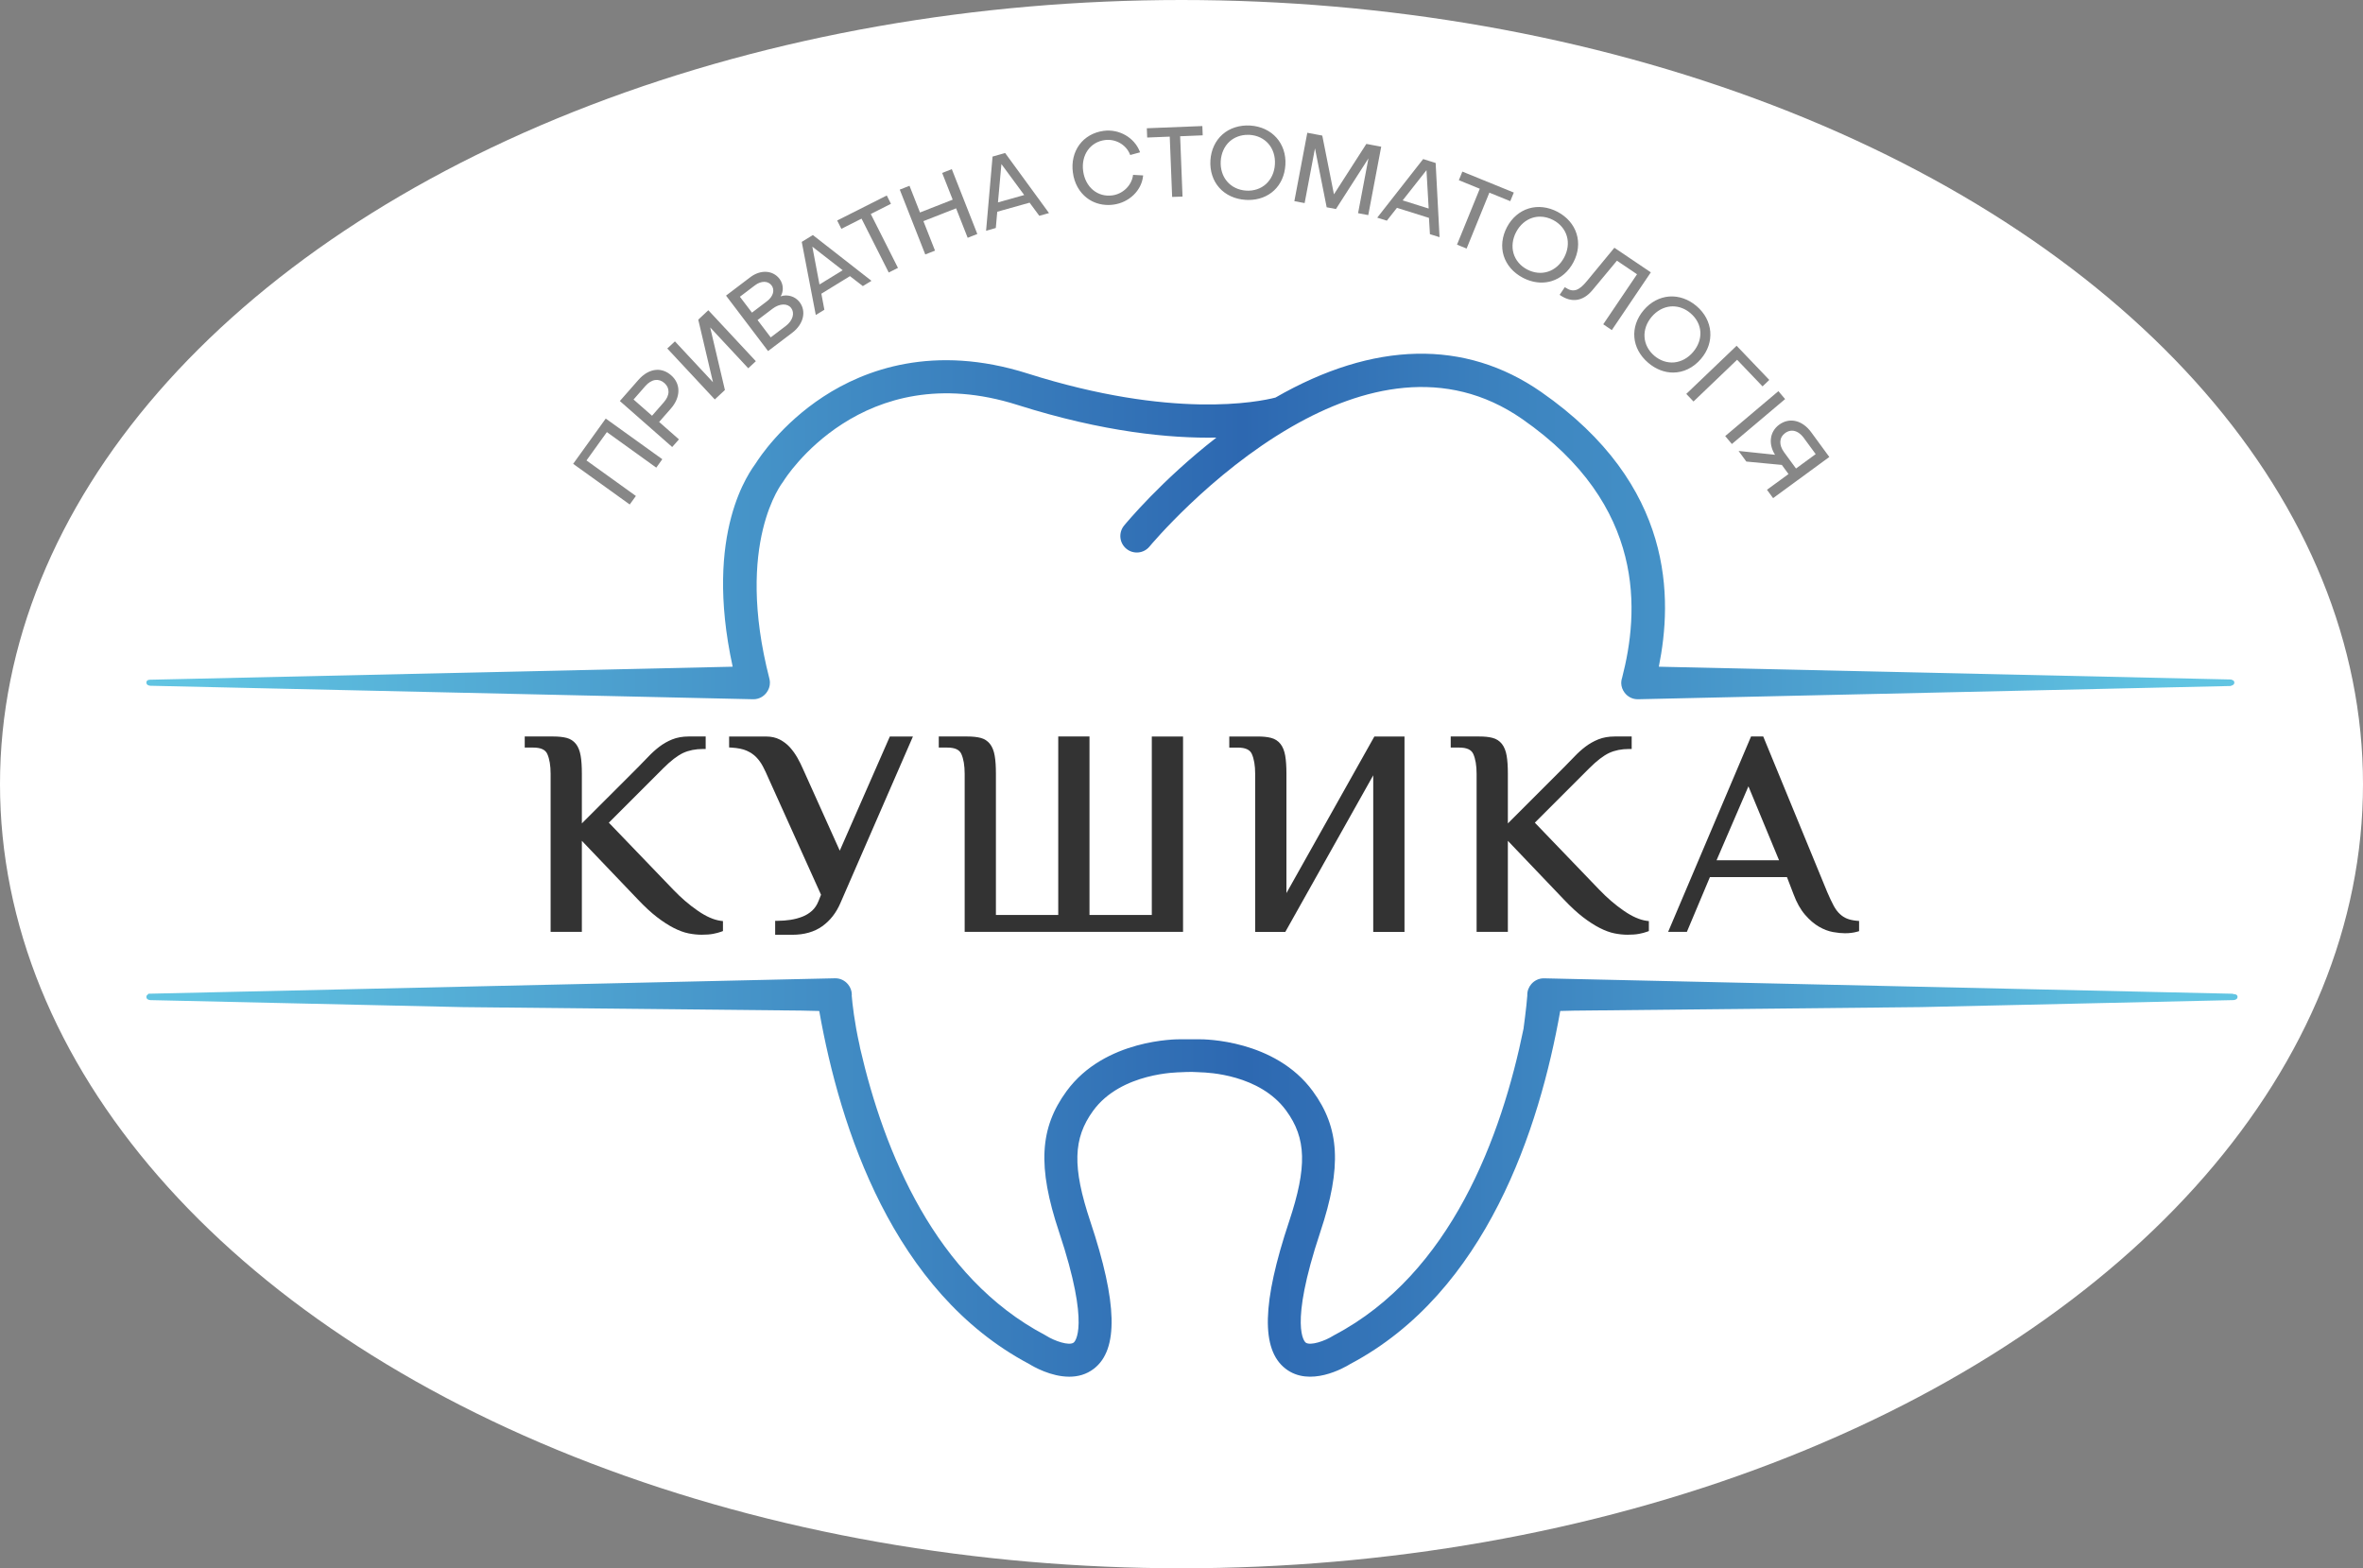 <svg width="113" height="75" viewBox="0 0 113 75" fill="none" xmlns="http://www.w3.org/2000/svg">
<rect x="0" y="0" width="113" height="75" fill="#808080" stroke="none"/>
<ellipse cx="56.5" cy="37.5" rx="56.5" ry="37.5" fill="white"/>
<g clip-path="url(#clip0_17397_601)">
<path d="M7.185 32.795L22.139 33.13L35.429 33.427L36.012 33.44C36.023 33.44 36.036 33.44 36.047 33.44C36.296 33.434 36.513 33.312 36.653 33.128C36.758 32.991 36.822 32.82 36.818 32.635C36.817 32.575 36.808 32.516 36.794 32.459C35.116 25.943 37.42 23.078 37.448 23.038L37.481 22.987C37.519 22.927 41.212 17.002 48.66 19.366C52.79 20.675 55.981 20.968 58.168 20.927C55.545 22.966 53.84 25.03 53.754 25.135C53.478 25.472 53.527 25.968 53.864 26.244C54.2 26.52 54.696 26.471 54.972 26.135C55.025 26.071 57.867 22.662 61.741 20.424C61.769 20.41 61.795 20.395 61.821 20.378C65.104 18.501 69.114 17.482 72.793 20.039C78.764 24.189 78.371 29.31 77.572 32.407C77.555 32.457 77.542 32.51 77.535 32.565C77.532 32.601 77.526 32.635 77.528 32.67C77.532 32.843 77.593 33 77.691 33.128C77.839 33.323 78.072 33.446 78.334 33.44L78.919 33.427L92.275 33.128L106.693 32.806C106.688 32.801 106.686 32.798 106.686 32.794C106.757 32.781 106.85 32.744 106.847 32.635C106.844 32.556 106.781 32.527 106.736 32.516C106.716 32.505 106.7 32.498 106.697 32.496L79.326 31.884C79.972 28.675 80.12 23.206 73.695 18.742C70.059 16.214 65.684 16.314 60.993 19.013C60.19 19.22 56.074 20.06 49.139 17.861C44.645 16.436 41.349 17.678 39.375 18.968C37.357 20.288 36.296 21.911 36.151 22.142C35.89 22.52 33.625 25.416 35.037 31.884L7.159 32.507C7.159 32.507 7.006 32.508 7.001 32.632C6.995 32.757 7.112 32.787 7.185 32.795Z" fill="url(#paint0_linear_17397_601)"/>
<path d="M106.841 47.543L106.795 47.541C106.789 47.535 106.784 47.529 106.778 47.524L74.854 46.81L73.843 46.787C73.832 46.787 73.818 46.787 73.807 46.787C73.577 46.792 73.375 46.896 73.233 47.057C73.107 47.2 73.031 47.387 73.036 47.593C73.036 47.598 73.037 47.601 73.037 47.606C72.997 48.164 72.859 49.169 72.859 49.169L72.862 49.168C71.811 54.333 69.392 60.91 63.808 63.849L63.749 63.883C63.371 64.125 62.656 64.375 62.437 64.205C62.403 64.179 61.612 63.498 63.137 58.92C64.181 55.785 64.061 53.936 62.779 52.183C60.97 49.709 57.559 49.699 57.348 49.702H56.44C56.299 49.7 52.831 49.681 51.003 52.183C49.72 53.938 49.6 55.787 50.646 58.92C52.169 63.493 51.381 64.178 51.347 64.204C51.13 64.375 50.424 64.127 50.035 63.882L49.978 63.848C44.736 61.089 42.283 55.124 41.132 50.13C41.124 50.089 41.117 50.042 41.105 49.987C40.855 48.883 40.759 47.97 40.73 47.614C40.731 47.593 40.734 47.575 40.734 47.556C40.73 47.374 40.663 47.211 40.557 47.08C40.409 46.896 40.182 46.779 39.929 46.785L38.935 46.807L22.139 47.186L7.1 47.523C7.083 47.536 7.068 47.552 7.059 47.57C7.028 47.589 7.002 47.618 7 47.667C6.996 47.791 7.113 47.822 7.187 47.829L22.141 48.164L38.306 48.329L39.177 48.349C40.167 53.953 42.705 61.787 49.218 65.232C49.424 65.36 50.255 65.838 51.133 65.838C51.537 65.838 51.95 65.737 52.317 65.451C53.492 64.537 53.437 62.304 52.143 58.424C51.27 55.807 51.315 54.442 52.273 53.122C53.616 51.275 56.393 51.284 56.432 51.279C56.916 51.25 57.229 51.268 57.329 51.276C57.355 51.278 57.38 51.279 57.406 51.281C57.763 51.29 60.244 51.386 61.507 53.114C62.471 54.433 62.517 55.801 61.643 58.424C60.35 62.304 60.295 64.537 61.47 65.451C62.628 66.354 64.267 65.419 64.57 65.231C71.082 61.786 73.62 53.952 74.611 48.348L75.274 48.332L91.859 48.163L106.813 47.828C106.886 47.82 107.003 47.789 107 47.666C106.994 47.544 106.841 47.543 106.841 47.543Z" fill="url(#paint1_linear_17397_601)"/>
<path d="M33.368 43.554C32.958 43.272 32.564 42.933 32.196 42.547L29.115 39.343L31.712 36.746C32.076 36.382 32.399 36.134 32.672 36.007C32.944 35.882 33.261 35.819 33.618 35.819H33.746V35.221H32.93C32.638 35.221 32.375 35.269 32.145 35.361C31.92 35.452 31.712 35.571 31.523 35.716C31.338 35.859 31.161 36.018 30.999 36.191C30.839 36.36 30.672 36.532 30.5 36.704L27.825 39.378V37C27.825 36.656 27.807 36.37 27.768 36.146C27.728 35.91 27.653 35.72 27.543 35.58C27.429 35.434 27.276 35.335 27.09 35.287C26.92 35.244 26.707 35.221 26.459 35.221H25.093V35.751H25.495C25.858 35.751 26.078 35.85 26.171 36.055C26.277 36.291 26.331 36.609 26.331 37.002V44.565H27.825V40.211L30.498 43.01C30.833 43.363 31.144 43.65 31.422 43.863C31.701 44.077 31.969 44.25 32.219 44.378C32.472 44.506 32.709 44.594 32.927 44.637C33.141 44.679 33.351 44.702 33.551 44.702C33.769 44.702 33.955 44.688 34.105 44.659C34.252 44.631 34.381 44.597 34.489 44.557L34.572 44.526V44.049L34.461 44.036C34.134 43.991 33.767 43.831 33.368 43.554Z" fill="#333333"/>
<path d="M40.158 40.682L38.417 36.814C38.334 36.618 38.238 36.427 38.135 36.243C38.03 36.059 37.908 35.889 37.774 35.739C37.635 35.587 37.472 35.462 37.29 35.368C37.103 35.272 36.886 35.223 36.647 35.223H34.867V35.745L34.987 35.753C35.284 35.77 35.526 35.821 35.708 35.901C35.89 35.983 36.044 36.086 36.164 36.211C36.288 36.339 36.394 36.486 36.48 36.649C36.571 36.822 36.658 37.004 36.738 37.194L39.262 42.79L39.145 43.084C39.069 43.276 38.966 43.433 38.834 43.553C38.699 43.675 38.544 43.771 38.369 43.839C38.191 43.908 37.999 43.959 37.797 43.99C37.594 44.02 37.392 44.036 37.197 44.036H37.069V44.704H37.885C38.46 44.704 38.943 44.566 39.322 44.295C39.699 44.025 39.99 43.652 40.191 43.182L43.656 35.224H42.552L40.158 40.682Z" fill="#333333"/>
<path d="M55.081 43.758H52.1V35.221H50.606V43.758H47.625V37C47.625 36.656 47.607 36.37 47.568 36.146C47.528 35.91 47.453 35.72 47.343 35.58C47.229 35.434 47.076 35.335 46.89 35.287C46.72 35.244 46.507 35.221 46.259 35.221H44.893V35.751H45.295C45.657 35.751 45.878 35.85 45.971 36.055C46.077 36.291 46.131 36.609 46.131 37.002V44.565H56.574V35.222H55.08V43.758H55.081Z" fill="#333333"/>
<path d="M61.518 42.71V37.001C61.518 36.659 61.499 36.371 61.461 36.147C61.421 35.911 61.345 35.721 61.236 35.581C61.121 35.434 60.969 35.336 60.782 35.288C60.609 35.243 60.403 35.222 60.151 35.222H58.785V35.752H59.188C59.55 35.752 59.771 35.851 59.863 36.056C59.969 36.292 60.023 36.61 60.023 37.003V44.566H61.465L65.669 37.077V44.566H67.164V35.223H65.722L61.518 42.71Z" fill="#333333"/>
<path d="M77.649 43.554C77.239 43.272 76.846 42.933 76.477 42.547L73.397 39.343L75.994 36.746C76.358 36.382 76.681 36.134 76.955 36.007C77.227 35.882 77.544 35.819 77.9 35.819H78.028V35.221H77.213C76.921 35.221 76.657 35.269 76.429 35.361C76.204 35.452 75.996 35.571 75.806 35.716C75.621 35.859 75.444 36.018 75.282 36.191C75.121 36.36 74.955 36.532 74.781 36.704L72.107 39.378V37C72.107 36.658 72.088 36.37 72.05 36.146C72.01 35.91 71.934 35.72 71.824 35.58C71.71 35.434 71.558 35.335 71.371 35.287C71.198 35.242 70.992 35.221 70.74 35.221H69.374V35.751H69.776C70.139 35.751 70.359 35.85 70.452 36.055C70.558 36.291 70.612 36.609 70.612 37.002V44.565H72.107V40.211L74.778 43.01C75.112 43.363 75.424 43.65 75.701 43.863C75.981 44.077 76.249 44.25 76.499 44.378C76.752 44.506 76.989 44.594 77.207 44.637C77.419 44.679 77.629 44.702 77.829 44.702C78.047 44.702 78.234 44.688 78.383 44.659C78.53 44.631 78.659 44.597 78.767 44.557L78.85 44.526V44.049L78.739 44.036C78.415 43.991 78.049 43.831 77.649 43.554Z" fill="#333333"/>
<path d="M88.789 44.034C88.609 44.017 88.455 43.983 88.328 43.932C88.206 43.884 88.089 43.809 87.983 43.71C87.873 43.61 87.773 43.474 87.685 43.309C87.59 43.132 87.488 42.916 87.381 42.666L84.319 35.221H83.736L79.772 44.563H80.668L81.769 41.946H85.454L85.765 42.757C85.916 43.164 86.103 43.497 86.319 43.747C86.533 43.995 86.758 44.188 86.985 44.318C87.212 44.449 87.438 44.535 87.659 44.574C87.876 44.612 88.061 44.631 88.225 44.631C88.444 44.631 88.641 44.606 88.811 44.557L88.903 44.531V44.043L88.789 44.034ZM82.086 41.142L83.611 37.605L85.076 41.142H82.086Z" fill="#333333"/>
<path d="M27.461 22.173L28.974 20.069L31.617 21.971L31.372 22.312L29.009 20.612L27.99 22.029L30.352 23.729L30.104 24.074L27.461 22.173Z" fill="#878787"/>
<path d="M30.114 24.126L27.409 22.182L28.967 20.017L31.672 21.961L31.383 22.364L29.021 20.664L28.046 22.02L30.409 23.719L30.114 24.126ZM27.516 22.163L30.097 24.02L30.301 23.736L27.938 22.037L29.002 20.558L31.365 22.257L31.565 21.978L28.984 20.122L27.516 22.163Z" fill="#878787"/>
<path d="M29.695 19.175L30.553 18.201C31.022 17.666 31.608 17.566 32.073 17.982C32.534 18.387 32.508 18.998 32.052 19.518L31.466 20.184L32.413 21.017L32.141 21.325L29.695 19.175ZM31.77 19.27C32.081 18.915 32.083 18.542 31.799 18.292C31.51 18.039 31.14 18.088 30.83 18.443L30.244 19.109L31.185 19.936L31.77 19.27Z" fill="#878787"/>
<path d="M32.145 21.378L29.642 19.178L30.524 18.174C30.787 17.874 31.087 17.706 31.39 17.687C31.64 17.672 31.887 17.763 32.098 17.951C32.564 18.36 32.556 18.998 32.08 19.541L31.52 20.179L32.467 21.012L32.145 21.378ZM29.748 19.171L32.138 21.27L32.36 21.017L31.413 20.184L32.024 19.49C32.478 18.973 32.488 18.392 32.05 18.006C31.855 17.832 31.631 17.747 31.398 17.761C31.114 17.778 30.834 17.939 30.584 18.222L29.748 19.171ZM31.188 19.99L30.191 19.114L30.801 18.418C30.959 18.239 31.137 18.13 31.316 18.102C31.497 18.074 31.673 18.131 31.822 18.262C31.972 18.393 32.047 18.558 32.044 18.742C32.04 18.924 31.955 19.115 31.797 19.294L31.188 19.99ZM30.297 19.106L31.181 19.882L31.74 19.243C31.887 19.078 31.966 18.904 31.969 18.739C31.972 18.58 31.904 18.435 31.773 18.318C31.639 18.201 31.485 18.151 31.327 18.174C31.165 18.199 31.003 18.299 30.857 18.466L30.297 19.106Z" fill="#878787"/>
<path d="M35.786 17.556L33.943 15.579L33.912 15.608L34.626 18.637L34.184 19.049L31.963 16.666L32.274 16.376L34.116 18.353L34.147 18.326L33.432 15.297L33.872 14.887L36.091 17.269L35.786 17.556Z" fill="#878787"/>
<path d="M34.182 19.103L31.91 16.666L32.276 16.326L34.095 18.278L33.391 15.286L33.873 14.836L36.145 17.274L35.782 17.612L33.961 15.658L34.666 18.651L34.182 19.103ZM32.017 16.669L34.185 18.997L34.584 18.625L33.87 15.598L33.944 15.528L33.97 15.556L35.787 17.505L36.038 17.271L33.87 14.944L33.475 15.312L34.189 18.341L34.115 18.411L32.274 16.434L32.017 16.669Z" fill="#878787"/>
<path d="M34.77 14.142L35.899 13.286C36.374 12.927 36.94 12.955 37.247 13.36C37.434 13.607 37.443 13.948 37.275 14.184L37.303 14.221C37.623 14.093 37.995 14.195 38.206 14.474C38.524 14.893 38.384 15.487 37.861 15.882L36.735 16.735L34.77 14.142ZM36.704 14.432C37.013 14.198 37.105 13.861 36.925 13.622C36.744 13.383 36.393 13.377 36.083 13.612L35.329 14.184L35.95 15.004L36.704 14.432ZM37.594 15.621C37.947 15.354 38.06 14.967 37.861 14.707C37.668 14.452 37.272 14.464 36.919 14.731L36.172 15.297L36.846 16.187L37.594 15.621Z" fill="#878787"/>
<path d="M36.73 16.789L34.719 14.137L35.878 13.258C36.37 12.884 36.959 12.918 37.279 13.338C37.465 13.585 37.485 13.922 37.331 14.172C37.66 14.061 38.028 14.172 38.239 14.451C38.572 14.891 38.424 15.506 37.886 15.913L36.73 16.789ZM34.824 14.151L36.744 16.683L37.838 15.852C38.341 15.471 38.483 14.9 38.176 14.496C37.977 14.232 37.623 14.134 37.316 14.255L37.289 14.266L37.228 14.184L37.243 14.161C37.404 13.935 37.393 13.616 37.215 13.383C36.922 12.997 36.378 12.969 35.922 13.316L34.824 14.151ZM36.841 16.242L36.121 15.292L36.898 14.703C37.269 14.422 37.687 14.414 37.892 14.684C37.996 14.82 38.023 14.994 37.971 15.173C37.92 15.349 37.794 15.518 37.618 15.653L36.841 16.242ZM36.227 15.306L36.856 16.135L37.573 15.592C37.737 15.468 37.854 15.312 37.9 15.152C37.945 14.996 37.922 14.846 37.834 14.73C37.655 14.495 37.282 14.508 36.944 14.763L36.227 15.306ZM35.943 15.057L35.275 14.177L36.059 13.583C36.212 13.467 36.384 13.403 36.543 13.403H36.548C36.714 13.404 36.858 13.475 36.953 13.6C37.049 13.725 37.077 13.881 37.033 14.04C36.992 14.194 36.882 14.345 36.727 14.464L35.943 15.057ZM35.382 14.191L35.959 14.951L36.682 14.402C36.825 14.294 36.924 14.158 36.963 14.02C37 13.882 36.976 13.753 36.895 13.646C36.814 13.54 36.693 13.48 36.551 13.478C36.548 13.478 36.546 13.478 36.546 13.478C36.401 13.478 36.245 13.537 36.105 13.643L35.382 14.191Z" fill="#878787"/>
<path d="M38.384 11.587L38.871 11.288L41.608 13.427L41.266 13.637L40.649 13.16L39.237 14.027L39.382 14.793L39.039 15.003L38.384 11.587ZM40.365 12.927L38.836 11.743L38.8 11.765L39.161 13.666L40.365 12.927Z" fill="#878787"/>
<path d="M39.012 15.064L39.001 15.01L38.34 11.568L38.872 11.241L41.674 13.43L41.262 13.682L40.645 13.206L39.278 14.046L39.422 14.813L39.012 15.064ZM38.425 11.605L39.066 14.942L39.339 14.774L39.194 14.008L40.651 13.113L41.268 13.59L41.543 13.422L38.869 11.334L38.425 11.605ZM39.134 13.727L38.758 11.745L38.838 11.696L40.431 12.93L39.134 13.727ZM38.846 11.796L39.188 13.605L40.298 12.924L38.846 11.796Z" fill="#878787"/>
<path d="M41.215 10.405L40.25 10.892L40.083 10.562L42.387 9.399L42.553 9.729L41.588 10.217L42.888 12.794L42.513 12.983L41.215 10.405Z" fill="#878787"/>
<path d="M42.5 13.033L42.483 12.999L41.2 10.456L40.235 10.943L40.034 10.545L40.068 10.528L42.406 9.349L42.606 9.746L41.641 10.234L42.941 12.811L42.5 13.033ZM41.232 10.354L41.249 10.388L42.532 12.931L42.841 12.775L41.541 10.198L42.506 9.711L42.374 9.449L40.136 10.578L40.269 10.84L41.232 10.354Z" fill="#878787"/>
<path d="M43.076 9.089L43.472 8.933L43.974 10.21L45.607 9.569L45.104 8.292L45.496 8.138L46.688 11.168L46.296 11.322L45.742 9.913L44.109 10.554L44.665 11.964L44.27 12.12L43.076 9.089Z" fill="#878787"/>
<path d="M44.247 12.169L43.027 9.068L43.493 8.885L43.994 10.162L45.558 9.548L45.055 8.271L45.516 8.089L46.736 11.19L46.275 11.372L45.721 9.963L44.158 10.576L44.713 11.986L44.247 12.169ZM43.124 9.111L44.289 12.072L44.614 11.944L44.059 10.535L45.763 9.865L46.317 11.275L46.638 11.149L45.473 8.188L45.152 8.314L45.655 9.591L43.951 10.26L43.45 8.983L43.124 9.111Z" fill="#878787"/>
<path d="M47.501 7.518L48.053 7.364L50.102 10.171L49.715 10.279L49.251 9.651L47.655 10.098L47.585 10.876L47.198 10.985L47.501 7.518ZM49.041 9.351L47.894 7.791L47.854 7.802L47.681 9.731L49.041 9.351Z" fill="#878787"/>
<path d="M47.155 11.036L47.465 7.487L48.067 7.317L48.082 7.339L50.164 10.19L49.7 10.32L49.236 9.692L47.689 10.126L47.62 10.903L47.155 11.036ZM47.536 7.547L47.24 10.934L47.55 10.847L47.62 10.07L49.267 9.607L49.731 10.235L50.041 10.149L48.039 7.407L47.536 7.547ZM47.638 9.783L47.818 7.774L47.909 7.749L47.925 7.771L49.105 9.373L47.638 9.783ZM47.888 7.846L47.723 9.68L48.978 9.327L47.888 7.846Z" fill="#878787"/>
<path d="M51.343 8.246C51.208 7.245 51.809 6.428 52.779 6.297C53.505 6.198 54.213 6.605 54.469 7.261L54.07 7.37C53.879 6.889 53.359 6.591 52.828 6.662C52.097 6.761 51.653 7.404 51.76 8.191C51.866 8.977 52.469 9.483 53.197 9.384C53.718 9.313 54.142 8.899 54.215 8.403L54.623 8.428C54.549 9.09 53.974 9.653 53.246 9.75C52.278 9.879 51.474 9.247 51.343 8.246Z" fill="#878787"/>
<path d="M52.997 9.803C52.62 9.803 52.263 9.688 51.975 9.466C51.609 9.185 51.37 8.753 51.306 8.25C51.238 7.757 51.349 7.285 51.616 6.921C51.882 6.559 52.294 6.323 52.774 6.258C53.512 6.158 54.24 6.573 54.504 7.245L54.519 7.284L54.047 7.413L54.035 7.382C53.852 6.917 53.344 6.63 52.834 6.698C52.129 6.793 51.694 7.418 51.797 8.183C51.902 8.951 52.487 9.439 53.193 9.344C53.693 9.276 54.108 8.877 54.179 8.395L54.183 8.362L54.666 8.389L54.661 8.429C54.586 9.114 53.992 9.685 53.252 9.785C53.165 9.797 53.081 9.803 52.997 9.803ZM52.994 6.318C52.925 6.318 52.854 6.323 52.783 6.332C52.325 6.394 51.932 6.619 51.676 6.966C51.42 7.313 51.315 7.765 51.38 8.24C51.443 8.724 51.669 9.137 52.02 9.406C52.356 9.663 52.788 9.771 53.239 9.711C53.932 9.617 54.489 9.096 54.578 8.462L54.243 8.442C54.154 8.941 53.721 9.348 53.199 9.419C52.453 9.52 51.83 9.005 51.719 8.193C51.609 7.385 52.074 6.724 52.82 6.624C53.352 6.553 53.883 6.844 54.089 7.324L54.416 7.234C54.182 6.679 53.609 6.318 52.994 6.318Z" fill="#878787"/>
<path d="M55.975 6.494L54.896 6.537L54.882 6.168L57.462 6.066L57.476 6.435L56.396 6.478L56.51 9.362L56.091 9.379L55.975 6.494Z" fill="#878787"/>
<path d="M56.052 9.418L56.051 9.381L55.938 6.534L54.859 6.577L54.842 6.133L54.879 6.132L57.497 6.028L57.514 6.472L56.435 6.516L56.549 9.401L56.052 9.418ZM56.012 6.454L56.014 6.491L56.126 9.338L56.47 9.324L56.356 6.44L57.436 6.397L57.425 6.104L54.92 6.203L54.931 6.497L56.012 6.454Z" fill="#878787"/>
<path d="M57.921 7.674C57.983 6.661 58.754 5.982 59.782 6.044C60.809 6.107 61.493 6.874 61.432 7.887C61.371 8.909 60.598 9.583 59.571 9.521C58.542 9.46 57.858 8.696 57.921 7.674ZM61.007 7.862C61.055 7.065 60.538 6.46 59.759 6.412C58.98 6.365 58.388 6.903 58.34 7.699C58.291 8.496 58.814 9.105 59.593 9.153C60.37 9.201 60.958 8.658 61.007 7.862Z" fill="#878787"/>
<path d="M59.703 9.563C59.658 9.563 59.613 9.561 59.567 9.558C59.059 9.527 58.612 9.322 58.309 8.982C58.003 8.641 57.852 8.175 57.883 7.669C57.914 7.168 58.119 6.727 58.464 6.425C58.808 6.122 59.282 5.974 59.784 6.004C60.824 6.067 61.532 6.86 61.468 7.887C61.407 8.892 60.69 9.563 59.703 9.563ZM59.653 6.078C59.215 6.078 58.814 6.22 58.514 6.483C58.185 6.772 57.988 7.196 57.958 7.675C57.929 8.16 58.074 8.605 58.365 8.932C58.657 9.258 59.086 9.453 59.573 9.484C60.582 9.544 61.333 8.889 61.394 7.885C61.454 6.884 60.791 6.144 59.78 6.082C59.736 6.079 59.695 6.078 59.653 6.078ZM59.684 9.193C59.653 9.193 59.621 9.191 59.59 9.19C59.203 9.167 58.861 9.003 58.628 8.73C58.393 8.459 58.279 8.09 58.302 7.695C58.327 7.301 58.486 6.951 58.751 6.71C59.016 6.469 59.376 6.351 59.761 6.374C60.147 6.397 60.489 6.559 60.722 6.83C60.955 7.1 61.069 7.467 61.044 7.863C61.02 8.26 60.862 8.61 60.599 8.852C60.356 9.074 60.034 9.193 59.684 9.193ZM59.666 6.448C59.334 6.448 59.03 6.56 58.8 6.767C58.551 6.994 58.4 7.325 58.376 7.702C58.353 8.078 58.463 8.426 58.683 8.682C58.904 8.94 59.228 9.093 59.593 9.116C59.957 9.139 60.298 9.025 60.546 8.796C60.794 8.568 60.946 8.235 60.967 7.859C60.99 7.483 60.882 7.136 60.662 6.88C60.443 6.624 60.12 6.471 59.755 6.449C59.726 6.448 59.696 6.448 59.666 6.448Z" fill="#878787"/>
<path d="M62.546 6.391L63.198 6.514L63.758 9.335L63.8 9.342L65.357 6.923L66.007 7.046L65.4 10.243L64.987 10.164L65.493 7.489L65.453 7.481L63.867 9.951L63.473 9.877L62.904 7.003L62.864 6.995L62.358 9.666L61.941 9.587L62.546 6.391Z" fill="#878787"/>
<path d="M65.431 10.287L64.944 10.195L64.951 10.158L65.44 7.573L63.886 9.996L63.442 9.913L62.883 7.095L62.388 9.712L61.897 9.62L61.904 9.582L62.516 6.349L63.232 6.484L63.79 9.293L65.34 6.882L66.051 7.016L66.043 7.053L65.431 10.287ZM65.033 10.135L65.373 10.199L65.963 7.077L65.377 6.965L63.819 9.385L63.728 9.368L63.167 6.548L62.577 6.435L61.986 9.558L62.328 9.623L62.834 6.952L62.937 6.97L63.507 9.845L63.85 9.909L65.436 7.439L65.539 7.457L65.531 7.494L65.033 10.135Z" fill="#878787"/>
<path d="M68.069 7.649L68.615 7.821L68.8 11.29L68.418 11.17L68.371 10.391L66.789 9.895L66.306 10.508L65.924 10.388L68.069 7.649ZM68.36 10.024L68.249 8.094L68.209 8.081L67.011 9.602L68.36 10.024Z" fill="#878787"/>
<path d="M68.84 11.342L68.38 11.199L68.334 10.42L66.803 9.939L66.32 10.553L65.86 10.409L65.894 10.366L68.056 7.607L68.653 7.794L68.655 7.82L68.84 11.342ZM68.453 11.142L68.76 11.238L68.579 7.848L68.083 7.692L65.987 10.368L66.292 10.463L66.775 9.85L68.406 10.362L68.453 11.142ZM68.4 10.076L66.948 9.62L68.195 8.036L68.284 8.064L68.286 8.09L68.4 10.076ZM67.076 9.583L68.32 9.973L68.215 8.138L67.076 9.583Z" fill="#878787"/>
<path d="M70.814 9.006L69.814 8.597L69.954 8.255L72.344 9.23L72.205 9.572L71.204 9.165L70.114 11.839L69.726 11.68L70.814 9.006Z" fill="#878787"/>
<path d="M70.134 11.887L69.675 11.7L69.689 11.665L70.764 9.026L69.763 8.618L69.931 8.206L72.391 9.208L72.222 9.62L71.222 9.213L70.134 11.887ZM69.773 11.659L70.093 11.788L71.181 9.116L72.182 9.523L72.293 9.25L69.972 8.305L69.861 8.578L70.862 8.986L70.848 9.022L69.773 11.659Z" fill="#878787"/>
<path d="M72.1 10.881C72.575 9.982 73.56 9.683 74.47 10.166C75.38 10.647 75.686 11.629 75.21 12.528C74.73 13.435 73.748 13.73 72.838 13.248C71.928 12.766 71.62 11.788 72.1 10.881ZM74.835 12.329C75.21 11.623 74.988 10.858 74.297 10.493C73.606 10.127 72.844 10.372 72.471 11.079C72.096 11.785 72.32 12.556 73.011 12.921C73.7 13.285 74.46 13.036 74.835 12.329Z" fill="#878787"/>
<path d="M73.719 13.513C73.419 13.513 73.11 13.434 72.819 13.28C72.368 13.043 72.046 12.671 71.909 12.235C71.772 11.797 71.827 11.311 72.063 10.864C72.297 10.42 72.669 10.102 73.107 9.969C73.547 9.837 74.035 9.894 74.484 10.131C74.933 10.369 75.255 10.74 75.392 11.178C75.53 11.616 75.476 12.101 75.24 12.545C75.004 12.992 74.632 13.311 74.193 13.444C74.042 13.49 73.881 13.513 73.719 13.513ZM73.588 9.974C73.433 9.974 73.28 9.996 73.132 10.04C72.712 10.167 72.358 10.472 72.132 10.898C71.906 11.326 71.852 11.794 71.983 12.212C72.114 12.63 72.424 12.986 72.856 13.214C73.287 13.442 73.755 13.499 74.174 13.371C74.594 13.245 74.95 12.938 75.177 12.509C75.402 12.084 75.454 11.619 75.323 11.2C75.192 10.782 74.882 10.426 74.452 10.198C74.171 10.05 73.875 9.974 73.588 9.974ZM73.658 13.125C73.434 13.125 73.207 13.068 72.993 12.953C72.651 12.771 72.407 12.482 72.305 12.136C72.205 11.792 72.251 11.408 72.438 11.058C72.623 10.708 72.913 10.455 73.254 10.346C73.594 10.236 73.972 10.276 74.314 10.457C74.657 10.639 74.901 10.927 75.001 11.271C75.101 11.613 75.053 11.996 74.868 12.346C74.683 12.696 74.393 12.95 74.054 13.061C73.924 13.104 73.792 13.125 73.658 13.125ZM73.644 10.361C73.519 10.361 73.395 10.38 73.277 10.418C72.954 10.521 72.68 10.762 72.504 11.095C72.328 11.428 72.284 11.791 72.378 12.116C72.473 12.441 72.703 12.716 73.028 12.887C73.352 13.058 73.709 13.095 74.029 12.99C74.35 12.886 74.624 12.645 74.8 12.31C74.976 11.977 75.022 11.615 74.927 11.293C74.833 10.969 74.601 10.696 74.278 10.524C74.074 10.417 73.856 10.361 73.644 10.361Z" fill="#878787"/>
<path d="M74.84 13.783C75.218 14.039 75.515 13.955 75.913 13.465L77.207 11.896L78.891 13.035L77.068 15.732L76.72 15.496L78.336 13.104L77.314 12.413L76.124 13.844C75.694 14.367 75.17 14.449 74.635 14.086L74.84 13.783Z" fill="#878787"/>
<path d="M77.078 15.786L76.668 15.508L78.284 13.116L77.322 12.467L76.154 13.872C75.713 14.405 75.168 14.495 74.614 14.122L74.583 14.1L74.831 13.732L74.862 13.753C75.225 13.998 75.502 13.914 75.885 13.443L77.2 11.849L77.228 11.867L78.943 13.025L77.078 15.786ZM76.771 15.488L77.057 15.681L78.836 13.045L77.212 11.949L75.942 13.491C75.544 13.981 75.234 14.08 74.85 13.836L74.685 14.08C75.197 14.41 75.683 14.321 76.093 13.824L77.305 12.367L78.386 13.098L76.771 15.488Z" fill="#878787"/>
<path d="M78.638 14.851C79.296 14.077 80.323 13.999 81.107 14.667C81.89 15.335 81.976 16.36 81.316 17.135C80.65 17.915 79.628 17.991 78.844 17.321C78.061 16.652 77.973 15.631 78.638 14.851ZM80.994 16.859C81.512 16.251 81.461 15.455 80.868 14.948C80.274 14.442 79.477 14.515 78.959 15.124C78.44 15.731 78.491 16.533 79.085 17.041C79.679 17.546 80.476 17.466 80.994 16.859Z" fill="#878787"/>
<path d="M80.007 17.817C79.6 17.817 79.185 17.662 78.819 17.351C78.014 16.665 77.926 15.627 78.608 14.826C78.933 14.444 79.365 14.216 79.822 14.18C80.279 14.146 80.744 14.308 81.131 14.638C81.924 15.314 82.013 16.375 81.345 17.158C80.974 17.595 80.496 17.817 80.007 17.817ZM79.943 14.251C79.905 14.251 79.866 14.253 79.829 14.256C79.393 14.288 78.98 14.509 78.668 14.876C78.016 15.641 78.099 16.635 78.87 17.294C79.641 17.951 80.637 17.877 81.29 17.11C81.94 16.347 81.856 15.354 81.085 14.697C80.744 14.407 80.343 14.251 79.943 14.251ZM79.95 17.411C79.633 17.411 79.32 17.292 79.06 17.069C78.765 16.817 78.589 16.481 78.566 16.122C78.543 15.764 78.673 15.4 78.929 15.098C79.186 14.796 79.524 14.612 79.88 14.58C80.24 14.546 80.597 14.668 80.892 14.919C81.496 15.434 81.552 16.261 81.023 16.882C80.765 17.184 80.428 17.369 80.071 17.403C80.03 17.409 79.99 17.411 79.95 17.411ZM79.996 14.651C79.96 14.651 79.923 14.652 79.888 14.655C79.552 14.686 79.231 14.86 78.987 15.147C78.742 15.434 78.62 15.778 78.642 16.117C78.663 16.455 78.83 16.773 79.109 17.012C79.388 17.249 79.724 17.362 80.064 17.331C80.4 17.298 80.721 17.123 80.964 16.836C81.473 16.237 81.424 15.474 80.842 14.979C80.593 14.765 80.296 14.651 79.996 14.651Z" fill="#878787"/>
<path d="M83.045 16.59L84.555 18.169L84.288 18.425L83.071 17.153L80.984 19.148L80.691 18.841L83.045 16.59Z" fill="#878787"/>
<path d="M80.984 19.201L80.639 18.838L83.046 16.536L84.608 18.169L84.286 18.478L83.069 17.205L80.984 19.201ZM80.745 18.842L80.986 19.095L83.072 17.099L84.289 18.371L84.502 18.168L83.044 16.644L80.745 18.842Z" fill="#878787"/>
<path d="M85.04 18.76L85.312 19.081L82.824 21.179L82.553 20.859L85.04 18.76Z" fill="#878787"/>
<path d="M82.819 21.234L82.5 20.854L85.044 18.706L85.365 19.085L82.819 21.234ZM82.606 20.863L82.829 21.127L85.259 19.076L85.037 18.812L82.606 20.863Z" fill="#878787"/>
<path d="M84.551 23.431L85.579 22.678L85.228 22.197L83.531 22.037L83.22 21.613L84.962 21.796L84.93 21.751C84.597 21.25 84.654 20.672 85.101 20.343C85.585 19.989 86.174 20.135 86.589 20.703L87.427 21.847L84.8 23.77L84.551 23.431ZM86.879 21.725L86.29 20.92C86.017 20.547 85.652 20.454 85.346 20.678C85.038 20.905 85.013 21.278 85.289 21.654L85.878 22.459L86.879 21.725Z" fill="#878787"/>
<path d="M84.791 23.822L84.498 23.423L85.527 22.67L85.208 22.234L83.511 22.073L83.14 21.566L84.884 21.749C84.552 21.228 84.631 20.641 85.078 20.312C85.325 20.132 85.601 20.072 85.88 20.139C86.154 20.206 86.41 20.392 86.619 20.679L87.479 21.854L87.448 21.877L84.791 23.822ZM84.605 23.44L84.808 23.717L87.374 21.839L86.559 20.725C86.36 20.454 86.119 20.278 85.863 20.215C85.607 20.153 85.351 20.207 85.124 20.375C84.703 20.684 84.637 21.242 84.963 21.733L85.046 21.845L83.303 21.662L83.553 22.004L85.249 22.164L85.633 22.689L84.605 23.44ZM85.869 22.513L85.257 21.677C84.969 21.284 84.995 20.889 85.323 20.648C85.646 20.412 86.037 20.511 86.321 20.898L86.933 21.734L85.869 22.513ZM85.693 20.596C85.582 20.596 85.471 20.633 85.368 20.709C85.077 20.923 85.058 21.276 85.319 21.632L85.886 22.406L86.827 21.717L86.259 20.943C86.093 20.715 85.892 20.596 85.693 20.596Z" fill="#878787"/>
</g>
<defs>
<linearGradient id="paint0_linear_17397_601" x1="6.999" y1="25.179" x2="106.844" y2="25.179" gradientUnits="userSpaceOnUse">
<stop offset="0.025" stop-color="#61C4E2"/>
<stop offset="0.525" stop-color="#2D68B1"/>
<stop offset="0.969" stop-color="#61C4E2"/>
</linearGradient>
<linearGradient id="paint1_linear_17397_601" x1="6.999" y1="56.312" x2="106.998" y2="56.312" gradientUnits="userSpaceOnUse">
<stop offset="0.025" stop-color="#61C4E2"/>
<stop offset="0.525" stop-color="#2D68B1"/>
<stop offset="0.969" stop-color="#61C4E2"/>
</linearGradient>
<clipPath id="clip0_17397_601">
<rect width="100" height="60" fill="white" transform="translate(7 6)"/>
</clipPath>
</defs>
</svg>

